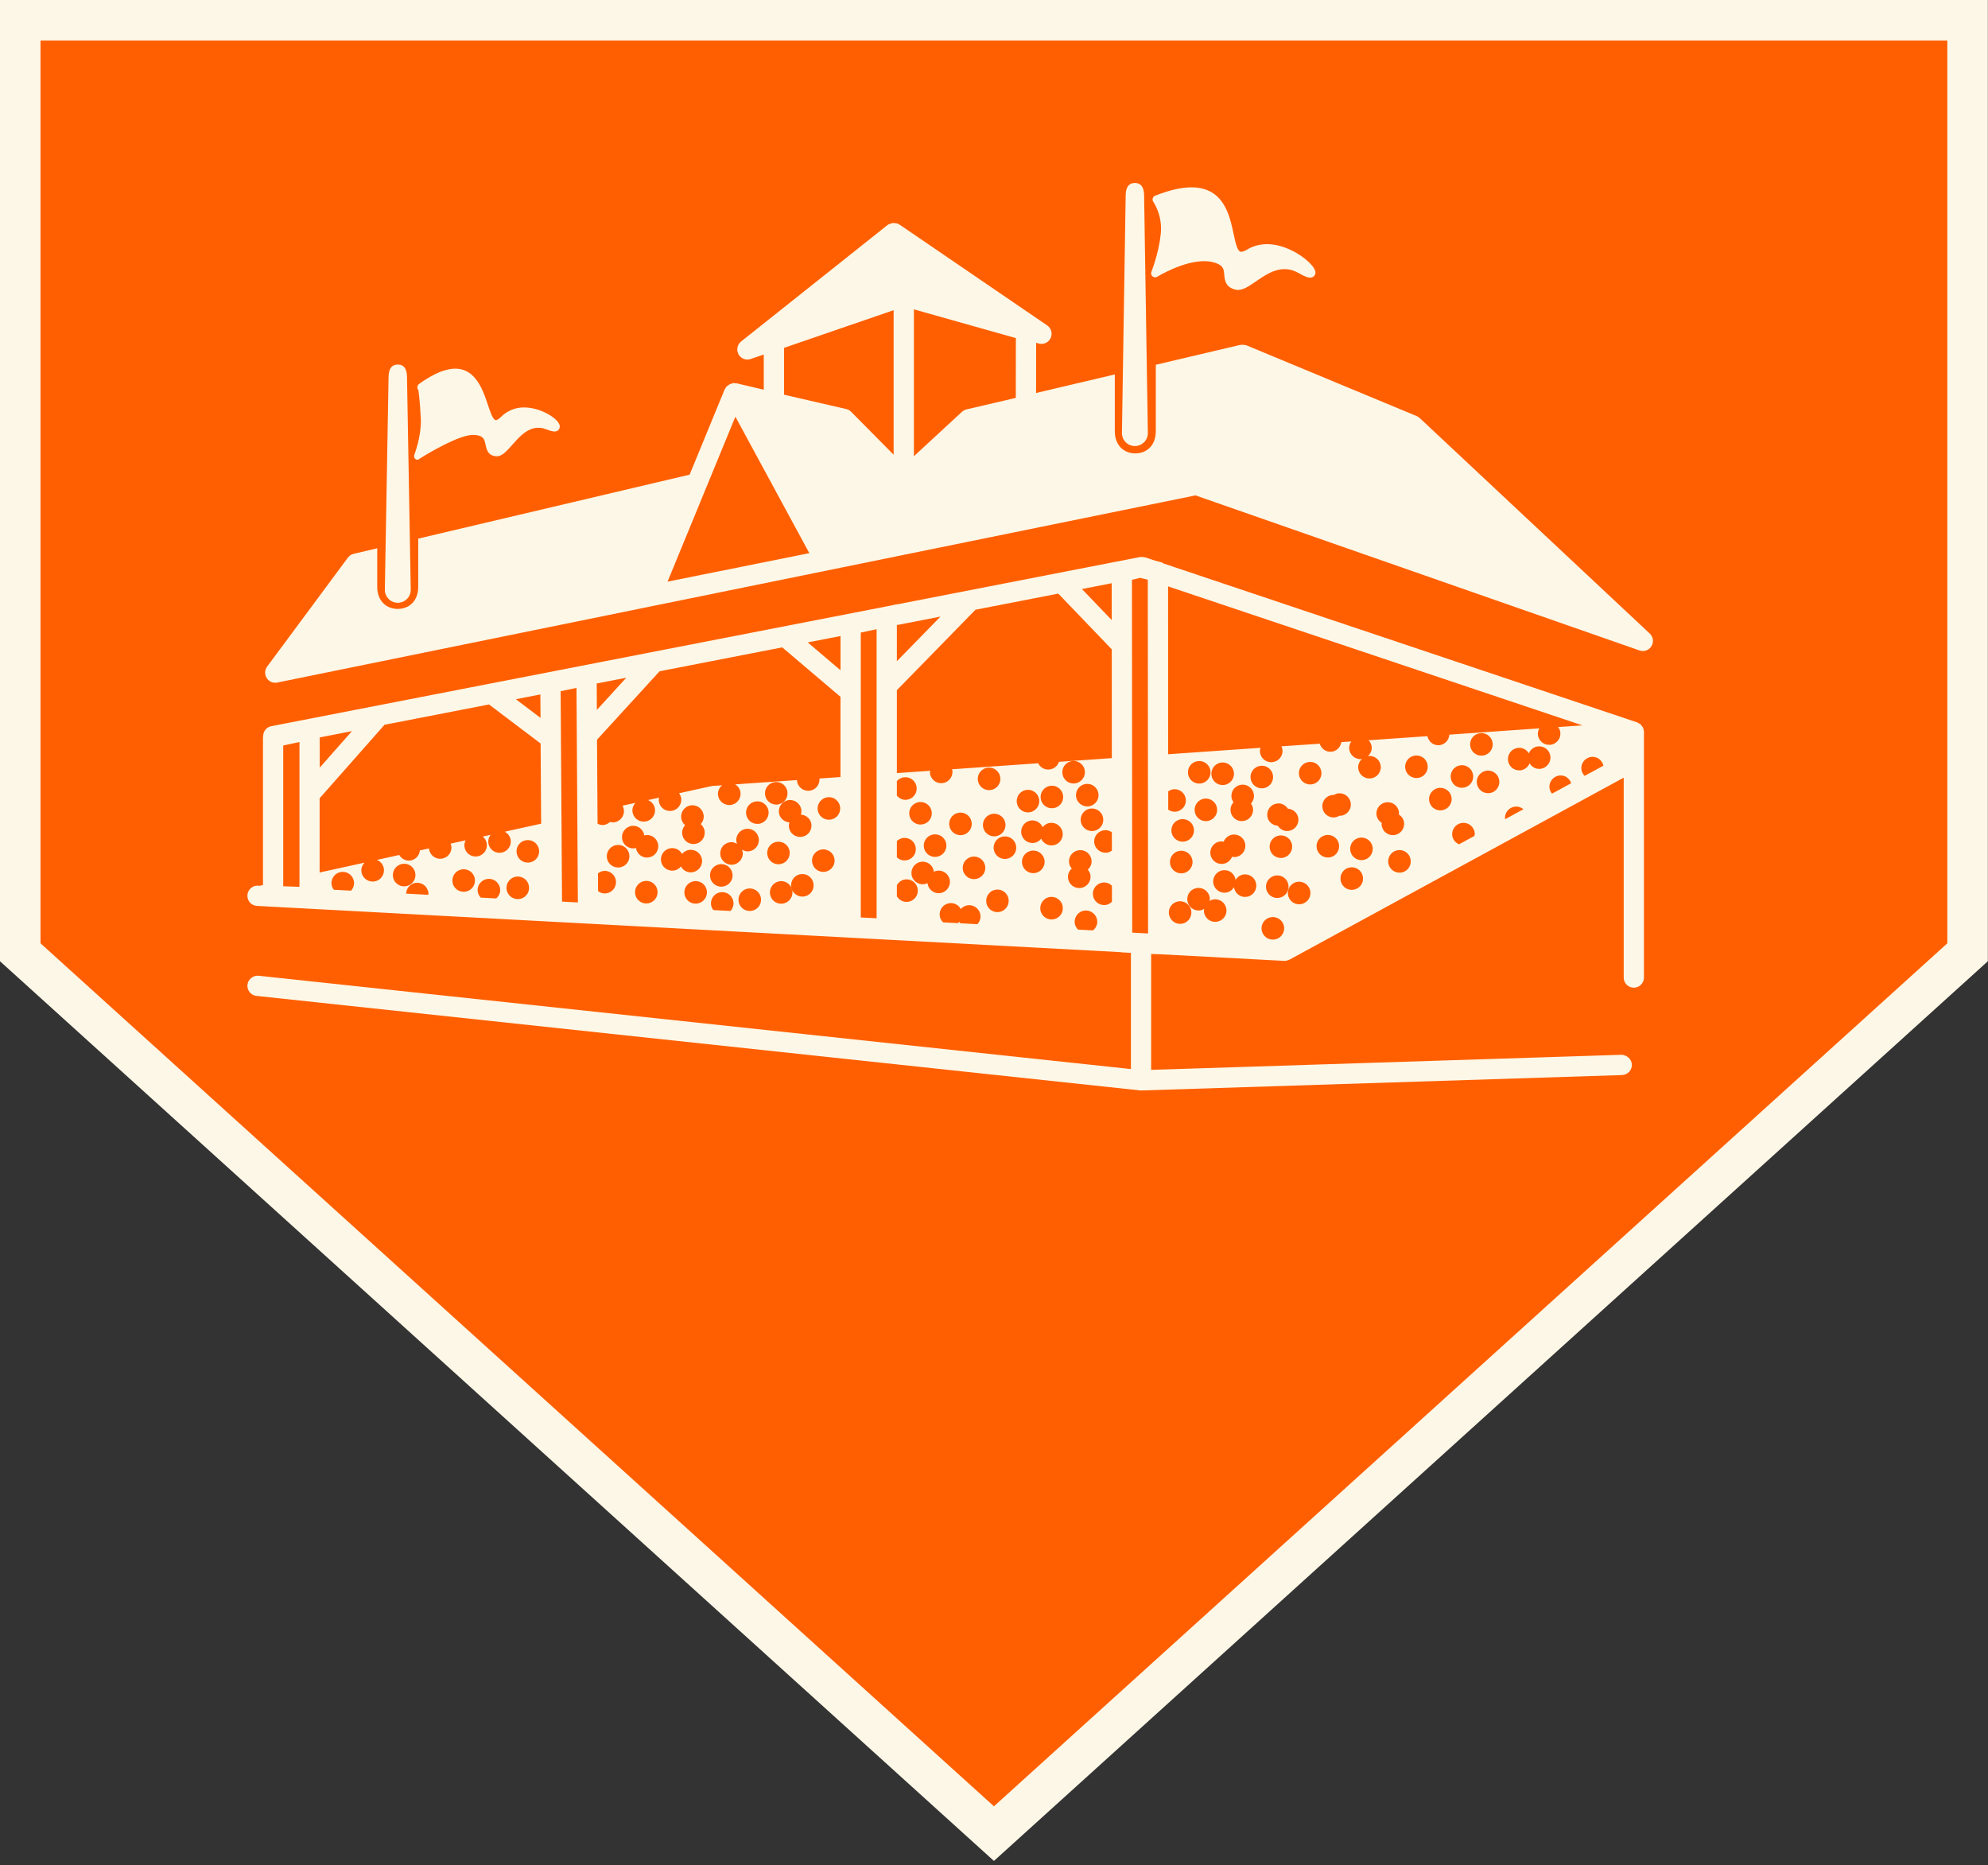 <?xml version="1.0" encoding="UTF-8" standalone="no"?>
<svg width="113px" height="106px" viewBox="0 0 113 106" version="1.1" xmlns="http://www.w3.org/2000/svg" xmlns:xlink="http://www.w3.org/1999/xlink" xmlns:sketch="http://www.bohemiancoding.com/sketch/ns">
    <rect x="0" y="0" width="113" height="106" fill="#333333" stroke="none"/>
    <!-- Generator: Sketch 3.5.2 (25235) - http://www.bohemiancoding.com/sketch -->
    <title>grandstand</title>
    <desc>Created with Sketch.</desc>
    <defs></defs>
    <g id="Page-1" stroke="none" stroke-width="1" fill="none" fill-rule="evenodd" sketch:type="MSPage">
        <g id="grandstand" sketch:type="MSArtboardGroup">
            <g id="grandstand-webicon-2" sketch:type="MSLayerGroup">
                <path d="M1,0 L1,53.664 L56.495,103.89 L111.99,53.664 L111.99,0 L1,0 L1,0 Z" id="Path" fill="#FF5F00" sketch:type="MSShapeGroup"></path>
                <g id="Layer_2" fill="#FDF7E7" sketch:type="MSShapeGroup">
                    <path d="M0,0 L0,54.631 L56.496,105.763 L112.991,54.631 L112.991,0 L0,0 L0,0 Z M110.688,53.611 L56.496,102.658 L2.303,53.611 L2.303,2.303 L110.688,2.303 L110.688,53.611 L110.688,53.611 Z" id="Shape"></path>
                    <g id="Group" transform="translate(13.818, 10.364)">
                        <path d="M79.627,31.197 C79.627,31.196 79.627,31.195 79.626,31.193 C79.624,31.16 79.609,31.13 79.601,31.098 C79.594,31.069 79.594,31.037 79.582,31.01 C79.58,31.006 79.577,31.003 79.575,31 C79.574,30.999 79.573,30.998 79.572,30.995 C79.569,30.988 79.569,30.982 79.564,30.975 C79.564,30.973 79.563,30.972 79.562,30.972 C79.55,30.948 79.528,30.93 79.512,30.907 C79.491,30.878 79.476,30.846 79.449,30.821 C79.448,30.82 79.446,30.817 79.445,30.816 C79.444,30.815 79.442,30.813 79.44,30.812 C79.435,30.808 79.43,30.803 79.425,30.798 C79.405,30.781 79.381,30.774 79.359,30.762 C79.324,30.739 79.292,30.716 79.254,30.699 C79.248,30.698 79.245,30.694 79.24,30.692 C79.24,30.692 79.239,30.691 79.238,30.691 C79.233,30.69 79.23,30.688 79.227,30.687 L52.326,21.663 C52.27,21.624 52.206,21.592 52.137,21.576 L51.845,21.503 L51.278,21.313 C51.264,21.309 51.249,21.311 51.236,21.308 C51.207,21.3 51.177,21.298 51.146,21.295 C51.101,21.29 51.057,21.287 51.013,21.293 C51.004,21.294 50.995,21.29 50.986,21.293 L37.161,23.986 L37.161,23.977 L36.64,24.087 L1.596,30.909 C1.323,30.962 1.142,31.205 1.141,31.474 C1.138,31.496 1.13,31.515 1.13,31.538 L1.13,39.936 L1.014,39.96 C0.997,39.963 0.986,39.974 0.97,39.979 L0.85,39.973 C0.548,39.941 0.261,40.199 0.245,40.517 C0.229,40.835 0.471,41.106 0.79,41.122 L49.88,43.75 C49.899,43.752 49.914,43.761 49.932,43.762 L50.464,43.79 L50.464,50.394 L0.881,45.091 C0.593,45.055 0.281,45.286 0.248,45.602 C0.214,45.918 0.442,46.202 0.759,46.236 L50.978,51.607 C50.997,51.61 51.017,51.611 51.037,51.611 L51.039,51.611 L51.057,51.611 L78.381,50.735 C78.699,50.724 78.949,50.458 78.939,50.14 C78.927,49.824 78.645,49.591 78.344,49.583 L51.614,50.44 L51.614,43.85 L51.984,43.869 C51.994,43.87 52.005,43.87 52.014,43.87 C52.023,43.87 52.035,43.865 52.044,43.865 L59.085,44.241 L59.169,44.246 C59.181,44.247 59.191,44.247 59.201,44.247 C59.29,44.247 59.372,44.222 59.449,44.184 C59.458,44.179 59.468,44.181 59.476,44.177 L78.475,33.834 L78.475,45.195 C78.475,45.512 78.733,45.77 79.05,45.77 C79.368,45.77 79.626,45.512 79.626,45.195 L79.626,31.236 C79.626,31.229 79.623,31.223 79.623,31.216 C79.623,31.21 79.627,31.204 79.627,31.197 L79.627,31.197 Z M16.897,29.103 L16.907,30.436 L15.503,29.375 L16.897,29.103 L16.897,29.103 Z M4.355,31.546 L6.187,31.189 L4.355,33.264 L4.355,31.546 L4.355,31.546 Z M3.204,40.037 L2.281,40.005 L2.281,32.005 L3.204,31.808 L3.204,40.037 L3.204,40.037 Z M6.138,40.256 L5.156,40.203 C5.086,40.108 5.034,40.002 5.025,39.877 C4.995,39.523 5.261,39.216 5.615,39.188 C5.969,39.162 6.276,39.424 6.306,39.779 C6.32,39.961 6.253,40.13 6.138,40.256 L6.138,40.256 Z M8.514,39.418 C8.488,39.062 8.752,38.755 9.108,38.727 C9.462,38.7 9.769,38.965 9.795,39.318 C9.821,39.672 9.556,39.981 9.203,40.009 C8.852,40.037 8.538,39.77 8.514,39.418 L8.514,39.418 Z M10.526,40.491 L9.264,40.423 C9.281,40.103 9.518,39.833 9.845,39.807 C10.199,39.783 10.508,40.044 10.538,40.401 C10.539,40.432 10.528,40.461 10.526,40.491 L10.526,40.491 Z M12.59,40.318 C12.234,40.346 11.924,40.082 11.896,39.728 C11.872,39.375 12.136,39.065 12.49,39.04 C12.844,39.013 13.15,39.276 13.177,39.629 C13.206,39.983 12.942,40.29 12.59,40.318 L12.59,40.318 Z M14.387,40.697 L13.506,40.65 C13.413,40.547 13.344,40.422 13.332,40.272 C13.303,39.92 13.568,39.614 13.926,39.584 C14.276,39.558 14.583,39.823 14.614,40.175 C14.628,40.382 14.534,40.568 14.387,40.697 L14.387,40.697 Z M15.664,40.734 C15.306,40.76 15.003,40.498 14.971,40.144 C14.947,39.789 15.209,39.482 15.565,39.453 C15.921,39.427 16.228,39.692 16.254,40.046 C16.282,40.399 16.016,40.707 15.664,40.734 L15.664,40.734 Z M16.233,38.66 C15.877,38.686 15.572,38.421 15.544,38.07 C15.516,37.716 15.78,37.407 16.134,37.382 C16.489,37.353 16.797,37.618 16.825,37.971 C16.852,38.325 16.585,38.633 16.233,38.66 L16.233,38.66 Z M14.867,36.905 C15.057,37.004 15.198,37.185 15.214,37.414 C15.241,37.767 14.978,38.074 14.622,38.102 C14.27,38.129 13.963,37.866 13.936,37.511 C13.922,37.349 13.977,37.201 14.067,37.081 L13.625,37.179 C13.754,37.286 13.841,37.443 13.856,37.623 C13.882,37.978 13.62,38.284 13.265,38.312 C12.91,38.339 12.603,38.074 12.578,37.72 C12.568,37.602 12.602,37.494 12.649,37.394 L11.794,37.583 C11.815,37.638 11.836,37.693 11.842,37.754 C11.869,38.107 11.606,38.415 11.249,38.442 C10.9,38.47 10.595,38.205 10.563,37.854 L10.048,37.968 C10.019,38.271 9.788,38.519 9.47,38.546 C9.218,38.564 8.993,38.431 8.874,38.227 L7.605,38.507 C7.822,38.595 7.987,38.797 8.006,39.049 C8.033,39.404 7.768,39.709 7.417,39.736 C7.061,39.764 6.751,39.5 6.723,39.147 C6.709,38.96 6.779,38.789 6.898,38.663 L4.35,39.224 L4.35,35.005 L8.038,30.828 L13.976,29.672 L16.911,31.89 L16.941,36.448 L14.867,36.905 L14.867,36.905 Z M18.128,40.878 L18.049,28.92 L18.95,28.73 L19.029,40.925 L18.128,40.878 L18.128,40.878 Z M20.1,28.48 L21.78,28.153 L20.11,29.982 L20.1,28.48 L20.1,28.48 Z M20.604,40.412 C20.442,40.425 20.295,40.372 20.177,40.282 L20.17,39.275 C20.266,39.2 20.377,39.142 20.508,39.132 C20.86,39.104 21.167,39.369 21.195,39.723 C21.221,40.078 20.958,40.385 20.604,40.412 L20.604,40.412 Z M21.366,38.936 C21.009,38.965 20.704,38.702 20.674,38.348 C20.65,37.993 20.913,37.686 21.268,37.658 C21.623,37.629 21.929,37.896 21.957,38.249 C21.986,38.603 21.72,38.912 21.366,38.936 L21.366,38.936 Z M22.967,40.981 C22.617,41.01 22.306,40.745 22.28,40.392 C22.255,40.036 22.516,39.728 22.869,39.702 C23.225,39.674 23.531,39.937 23.558,40.293 C23.584,40.648 23.323,40.955 22.967,40.981 L22.967,40.981 Z M23.006,38.372 C22.665,38.398 22.377,38.153 22.33,37.824 C22.296,37.833 22.265,37.849 22.228,37.853 C21.874,37.88 21.563,37.613 21.537,37.262 C21.513,36.908 21.772,36.599 22.13,36.571 C22.467,36.546 22.759,36.791 22.807,37.121 C22.84,37.112 22.871,37.096 22.907,37.094 C23.262,37.065 23.568,37.33 23.598,37.682 C23.624,38.038 23.36,38.345 23.006,38.372 L23.006,38.372 Z M24.44,39.117 C24.087,39.143 23.781,38.88 23.751,38.527 C23.726,38.173 23.99,37.864 24.341,37.838 C24.6,37.817 24.832,37.956 24.951,38.169 C25.058,38.039 25.215,37.949 25.398,37.934 C25.751,37.907 26.059,38.172 26.089,38.525 C26.113,38.879 25.848,39.186 25.492,39.214 C25.234,39.234 25.003,39.095 24.887,38.882 C24.778,39.013 24.622,39.104 24.44,39.117 L24.44,39.117 Z M26.238,36.915 C26.267,37.266 26,37.576 25.649,37.604 C25.294,37.63 24.984,37.366 24.958,37.012 C24.943,36.829 25.01,36.66 25.124,36.535 C24.998,36.427 24.911,36.272 24.898,36.093 C24.874,35.741 25.136,35.433 25.492,35.403 C25.848,35.379 26.156,35.643 26.18,35.998 C26.195,36.179 26.128,36.348 26.013,36.473 C26.139,36.58 26.226,36.734 26.238,36.915 L26.238,36.915 Z M25.766,40.993 C25.42,41.019 25.11,40.758 25.085,40.403 C25.057,40.05 25.318,39.742 25.672,39.713 C26.031,39.686 26.339,39.953 26.363,40.305 C26.387,40.658 26.126,40.965 25.766,40.993 L25.766,40.993 Z M28.034,37.43 C28.005,37.074 28.271,36.764 28.628,36.739 C28.979,36.713 29.285,36.976 29.316,37.331 C29.342,37.684 29.078,37.992 28.722,38.022 C28.586,38.031 28.463,37.988 28.355,37.924 C28.376,37.978 28.398,38.031 28.402,38.091 C28.43,38.442 28.163,38.752 27.814,38.781 C27.458,38.805 27.149,38.542 27.123,38.188 C27.092,37.834 27.359,37.528 27.71,37.5 C27.848,37.489 27.973,37.531 28.081,37.597 C28.061,37.543 28.038,37.49 28.034,37.43 L28.034,37.43 Z M27.132,38.747 C27.486,38.721 27.793,38.986 27.821,39.339 C27.849,39.693 27.585,39.998 27.226,40.028 C26.876,40.054 26.568,39.791 26.542,39.436 C26.51,39.084 26.777,38.777 27.132,38.747 L27.132,38.747 Z M27.705,41.41 L26.73,41.358 C26.659,41.263 26.605,41.155 26.594,41.028 C26.569,40.675 26.83,40.366 27.184,40.339 C27.538,40.313 27.845,40.578 27.875,40.933 C27.887,41.115 27.821,41.284 27.705,41.41 L27.705,41.41 Z M28.849,41.408 C28.492,41.437 28.187,41.172 28.159,40.82 C28.132,40.465 28.395,40.157 28.751,40.13 C29.106,40.104 29.412,40.366 29.44,40.72 C29.465,41.075 29.202,41.383 28.849,41.408 L28.849,41.408 Z M29.28,36.46 C28.924,36.487 28.619,36.223 28.589,35.869 C28.561,35.515 28.825,35.209 29.183,35.18 C29.534,35.153 29.842,35.416 29.871,35.771 C29.896,36.125 29.631,36.435 29.28,36.46 L29.28,36.46 Z M32.305,36.512 C32.333,36.866 32.066,37.174 31.713,37.201 C31.36,37.227 31.049,36.965 31.022,36.611 C31.016,36.528 31.03,36.449 31.052,36.375 C30.74,36.351 30.477,36.114 30.454,35.795 C30.428,35.441 30.692,35.133 31.046,35.104 C31.4,35.08 31.707,35.342 31.735,35.698 C31.74,35.78 31.727,35.859 31.705,35.933 C32.021,35.954 32.282,36.19 32.305,36.512 L32.305,36.512 Z M30.354,35.363 C30.003,35.387 29.693,35.125 29.665,34.769 C29.64,34.416 29.904,34.11 30.256,34.081 C30.612,34.056 30.918,34.32 30.944,34.672 C30.971,35.026 30.707,35.334 30.354,35.363 L30.354,35.363 Z M30.382,37.474 C30.734,37.448 31.045,37.71 31.07,38.064 C31.094,38.419 30.832,38.725 30.481,38.753 C30.127,38.781 29.82,38.517 29.792,38.161 C29.764,37.808 30.028,37.501 30.382,37.474 L30.382,37.474 Z M30.635,40.997 C30.28,41.024 29.973,40.758 29.946,40.406 C29.919,40.052 30.181,39.745 30.537,39.716 C30.891,39.69 31.199,39.953 31.226,40.309 C31.252,40.662 30.986,40.969 30.635,40.997 L30.635,40.997 Z M31.837,40.592 C31.485,40.616 31.175,40.354 31.151,39.998 C31.122,39.647 31.383,39.339 31.739,39.312 C32.095,39.284 32.4,39.549 32.426,39.901 C32.458,40.257 32.192,40.566 31.837,40.592 L31.837,40.592 Z M33.027,39.187 C32.677,39.214 32.368,38.952 32.338,38.596 C32.314,38.245 32.579,37.936 32.93,37.91 C33.286,37.881 33.593,38.149 33.621,38.5 C33.648,38.853 33.381,39.162 33.027,39.187 L33.027,39.187 Z M33.346,36.222 C32.992,36.249 32.687,35.986 32.657,35.632 C32.633,35.278 32.895,34.972 33.251,34.943 C33.607,34.916 33.91,35.18 33.939,35.535 C33.964,35.887 33.703,36.196 33.346,36.222 L33.346,36.222 Z M33.957,33.798 L32.761,33.881 C32.761,33.883 32.763,33.886 32.763,33.889 C32.786,34.241 32.527,34.551 32.173,34.579 C31.818,34.605 31.508,34.34 31.481,33.987 C31.481,33.981 31.484,33.975 31.484,33.97 L27.97,34.214 C28.137,34.319 28.26,34.488 28.275,34.7 C28.302,35.052 28.037,35.361 27.687,35.388 C27.329,35.413 27.018,35.15 26.992,34.799 C26.977,34.583 27.076,34.395 27.229,34.266 L26.653,34.306 L24.779,34.719 C24.846,34.811 24.898,34.915 24.907,35.036 C24.931,35.392 24.667,35.698 24.314,35.725 C23.958,35.753 23.654,35.491 23.626,35.135 C23.62,35.076 23.636,35.022 23.645,34.968 L23.015,35.106 C23.232,35.196 23.393,35.394 23.414,35.643 C23.439,35.996 23.175,36.306 22.82,36.331 C22.47,36.36 22.159,36.093 22.129,35.742 C22.116,35.56 22.183,35.391 22.297,35.265 L21.568,35.426 C21.61,35.504 21.639,35.59 21.647,35.684 C21.676,36.038 21.409,36.345 21.055,36.375 C20.984,36.38 20.92,36.366 20.854,36.35 C20.753,36.444 20.626,36.513 20.475,36.524 C20.355,36.533 20.247,36.5 20.148,36.452 L20.141,35.314 L20.117,31.677 L23.674,27.786 L30.645,26.428 L33.955,29.238 L33.955,33.798 L33.957,33.798 Z M33.957,27.728 L32.094,26.146 L33.957,25.784 L33.957,27.728 L33.957,27.728 Z M36.009,41.824 L35.11,41.777 L35.11,25.587 L36.009,25.397 L36.009,41.824 L36.009,41.824 Z M49.383,37.977 C49.292,38.041 49.189,38.09 49.071,38.099 C48.715,38.123 48.406,37.858 48.377,37.506 C48.353,37.152 48.62,36.843 48.972,36.816 C49.124,36.805 49.264,36.855 49.38,36.936 L49.383,37.977 L49.383,37.977 Z M48.2,35.585 C48.554,35.561 48.865,35.824 48.893,36.177 C48.92,36.53 48.653,36.838 48.298,36.866 C47.942,36.892 47.638,36.627 47.609,36.274 C47.585,35.923 47.845,35.614 48.2,35.585 L48.2,35.585 Z M47.342,34.877 C47.318,34.521 47.582,34.214 47.935,34.188 C48.286,34.16 48.594,34.425 48.624,34.778 C48.65,35.13 48.386,35.439 48.033,35.467 C47.681,35.494 47.369,35.228 47.342,34.877 L47.342,34.877 Z M49.371,22.783 L49.374,24.876 L47.68,23.112 L49.371,22.783 L49.371,22.783 Z M37.161,25.161 L39.64,24.678 L37.161,27.215 L37.161,25.161 L37.161,25.161 Z M37.161,28.862 L41.628,24.289 L46.336,23.373 L49.376,26.54 L49.379,32.723 L46.373,32.933 C46.294,33.171 46.08,33.351 45.814,33.371 C45.546,33.393 45.305,33.244 45.19,33.015 L40.294,33.356 C40.303,33.389 40.318,33.42 40.321,33.456 C40.344,33.808 40.085,34.118 39.732,34.146 C39.376,34.172 39.066,33.908 39.04,33.554 C39.038,33.515 39.05,33.48 39.054,33.441 L37.161,33.574 L37.161,28.862 L37.161,28.862 Z M42.645,35.885 C42.999,35.859 43.31,36.123 43.336,36.478 C43.36,36.83 43.095,37.139 42.743,37.167 C42.387,37.192 42.081,36.929 42.054,36.573 C42.026,36.22 42.291,35.912 42.645,35.885 L42.645,35.885 Z M41.762,33.95 C41.733,33.597 41.998,33.288 42.353,33.262 C42.707,33.233 43.014,33.5 43.044,33.851 C43.069,34.206 42.808,34.514 42.453,34.54 C42.097,34.57 41.787,34.304 41.762,33.95 L41.762,33.95 Z M41.417,36.412 C41.444,36.764 41.177,37.072 40.829,37.1 C40.472,37.127 40.165,36.863 40.137,36.51 C40.108,36.154 40.373,35.847 40.729,35.821 C41.083,35.794 41.388,36.057 41.417,36.412 L41.417,36.412 Z M39.285,37.056 C39.639,37.028 39.948,37.293 39.976,37.646 C40,37.999 39.735,38.307 39.38,38.335 C39.025,38.362 38.721,38.099 38.691,37.746 C38.664,37.39 38.93,37.081 39.285,37.056 L39.285,37.056 Z M38.554,36.496 C38.199,36.524 37.891,36.26 37.865,35.905 C37.84,35.553 38.101,35.246 38.455,35.218 C38.811,35.191 39.116,35.454 39.146,35.809 C39.173,36.162 38.91,36.47 38.554,36.496 L38.554,36.496 Z M37.161,34.028 C37.268,33.905 37.421,33.821 37.597,33.81 C37.953,33.783 38.26,34.046 38.286,34.402 C38.314,34.754 38.05,35.062 37.694,35.092 C37.477,35.107 37.287,35.007 37.161,34.853 L37.161,34.028 L37.161,34.028 Z M37.161,37.437 C37.264,37.339 37.395,37.269 37.55,37.257 C37.906,37.231 38.211,37.493 38.237,37.847 C38.265,38.202 38.002,38.508 37.646,38.535 C37.459,38.552 37.287,38.479 37.161,38.36 L37.161,37.437 L37.161,37.437 Z M37.76,40.893 C37.505,40.913 37.28,40.779 37.161,40.575 L37.161,39.945 C37.263,39.765 37.438,39.632 37.664,39.614 C38.016,39.588 38.325,39.85 38.351,40.206 C38.377,40.558 38.114,40.864 37.76,40.893 L37.76,40.893 Z M38.902,39.827 C38.833,39.859 38.76,39.884 38.681,39.891 C38.324,39.917 38.015,39.652 37.99,39.298 C37.964,38.945 38.229,38.636 38.582,38.608 C38.927,38.584 39.228,38.838 39.264,39.18 C39.333,39.148 39.406,39.123 39.485,39.116 C39.839,39.09 40.151,39.356 40.176,39.71 C40.201,40.061 39.937,40.369 39.587,40.399 C39.239,40.424 38.937,40.169 38.902,39.827 L38.902,39.827 Z M41.738,42.16 L40.777,42.11 C40.756,42.082 40.73,42.059 40.713,42.029 C40.688,42.058 40.652,42.078 40.622,42.101 L39.789,42.056 C39.681,41.951 39.606,41.814 39.595,41.653 C39.566,41.298 39.833,40.99 40.184,40.964 C40.445,40.943 40.678,41.084 40.795,41.297 C40.902,41.177 41.052,41.095 41.223,41.081 C41.579,41.056 41.886,41.319 41.913,41.674 C41.928,41.863 41.858,42.035 41.738,42.16 L41.738,42.16 Z M41.595,39.599 C41.239,39.625 40.934,39.36 40.904,39.009 C40.878,38.655 41.142,38.345 41.498,38.318 C41.848,38.291 42.159,38.556 42.188,38.91 C42.213,39.263 41.946,39.573 41.595,39.599 L41.595,39.599 Z M42.926,41.474 C42.573,41.501 42.265,41.238 42.24,40.885 C42.211,40.531 42.475,40.221 42.827,40.194 C43.183,40.167 43.489,40.432 43.517,40.786 C43.542,41.14 43.28,41.446 42.926,41.474 L42.926,41.474 Z M43.352,38.451 C42.998,38.48 42.69,38.215 42.662,37.862 C42.636,37.507 42.901,37.199 43.253,37.172 C43.609,37.144 43.918,37.41 43.945,37.763 C43.972,38.117 43.709,38.424 43.352,38.451 L43.352,38.451 Z M43.974,35.216 C43.948,34.861 44.208,34.554 44.564,34.526 C44.917,34.499 45.226,34.763 45.255,35.118 C45.28,35.469 45.015,35.778 44.663,35.806 C44.308,35.833 44.001,35.568 43.974,35.216 L43.974,35.216 Z M44.816,36.265 C45.094,36.243 45.339,36.405 45.448,36.645 C45.555,36.51 45.712,36.417 45.899,36.402 C46.249,36.375 46.559,36.64 46.587,36.994 C46.614,37.347 46.351,37.656 45.995,37.682 C45.717,37.702 45.474,37.542 45.366,37.302 C45.258,37.437 45.101,37.53 44.914,37.545 C44.561,37.569 44.257,37.307 44.227,36.956 C44.203,36.602 44.462,36.292 44.816,36.265 L44.816,36.265 Z M44.273,38.668 C44.247,38.313 44.512,38.006 44.866,37.978 C45.219,37.952 45.531,38.218 45.559,38.57 C45.583,38.924 45.317,39.232 44.964,39.259 C44.61,39.285 44.303,39.023 44.273,38.668 L44.273,38.668 Z M46.001,41.892 C45.652,41.917 45.341,41.654 45.313,41.3 C45.289,40.947 45.549,40.637 45.902,40.609 C46.255,40.585 46.566,40.848 46.593,41.204 C46.621,41.557 46.357,41.864 46.001,41.892 L46.001,41.892 Z M46.021,35.57 C45.666,35.599 45.359,35.334 45.333,34.981 C45.306,34.626 45.571,34.32 45.922,34.292 C46.276,34.263 46.583,34.528 46.613,34.882 C46.64,35.238 46.375,35.545 46.021,35.57 L46.021,35.57 Z M46.567,33.571 C46.541,33.219 46.806,32.911 47.157,32.884 C47.51,32.857 47.822,33.122 47.848,33.473 C47.873,33.827 47.608,34.134 47.256,34.163 C46.904,34.192 46.594,33.928 46.567,33.571 L46.567,33.571 Z M46.887,39.517 C46.871,39.31 46.961,39.128 47.104,39 C47.02,38.9 46.956,38.782 46.946,38.641 C46.917,38.288 47.181,37.982 47.537,37.952 C47.892,37.926 48.199,38.189 48.228,38.545 C48.244,38.75 48.154,38.932 48.011,39.061 C48.095,39.16 48.16,39.277 48.17,39.419 C48.196,39.771 47.932,40.078 47.576,40.106 C47.224,40.134 46.913,39.87 46.887,39.517 L46.887,39.517 Z M48.308,42.513 L47.455,42.467 C47.354,42.363 47.28,42.23 47.267,42.074 C47.241,41.721 47.506,41.411 47.857,41.384 C48.208,41.357 48.523,41.622 48.55,41.975 C48.567,42.193 48.465,42.385 48.308,42.513 L48.308,42.513 Z M48.992,41.073 C48.641,41.1 48.33,40.835 48.304,40.482 C48.275,40.126 48.544,39.821 48.893,39.793 C49.083,39.778 49.256,39.852 49.384,39.973 L49.385,40.886 C49.28,40.988 49.148,41.061 48.992,41.073 L48.992,41.073 Z M50.538,42.641 L50.523,22.589 L50.99,22.476 L51.424,22.586 L51.439,42.688 L50.538,42.641 L50.538,42.641 Z M52.576,22.962 L76.129,30.862 L74.747,30.957 C74.815,31.051 74.867,31.155 74.875,31.277 C74.904,31.634 74.637,31.938 74.287,31.967 C73.931,31.993 73.624,31.73 73.594,31.376 C73.585,31.251 73.623,31.136 73.68,31.031 L68.564,31.388 C68.543,31.701 68.307,31.964 67.98,31.988 C67.657,32.012 67.38,31.784 67.318,31.474 L63.974,31.707 C64.07,31.809 64.141,31.938 64.151,32.089 C64.168,32.299 64.075,32.484 63.929,32.612 C63.946,32.61 63.957,32.601 63.975,32.599 C64.331,32.572 64.639,32.835 64.666,33.189 C64.692,33.542 64.427,33.85 64.073,33.878 C63.72,33.905 63.41,33.642 63.384,33.287 C63.368,33.078 63.46,32.895 63.604,32.768 C63.587,32.77 63.575,32.779 63.558,32.78 C63.21,32.804 62.902,32.544 62.872,32.188 C62.859,32.033 62.911,31.892 62.994,31.775 L62.425,31.815 C62.379,32.102 62.151,32.336 61.85,32.36 C61.543,32.383 61.282,32.184 61.197,31.902 L59.02,32.052 C59.049,32.119 59.074,32.189 59.081,32.267 C59.108,32.618 58.842,32.925 58.489,32.953 C58.132,32.979 57.826,32.717 57.799,32.363 C57.792,32.285 57.805,32.208 57.826,32.136 L52.579,32.502 L52.576,22.962 L52.576,22.962 Z M69.746,31.99 C69.718,31.636 69.982,31.328 70.34,31.303 C70.694,31.275 71.001,31.539 71.029,31.892 C71.055,32.245 70.788,32.553 70.438,32.581 C70.08,32.607 69.776,32.345 69.746,31.99 L69.746,31.99 Z M69.919,33.718 C69.948,34.07 69.683,34.38 69.328,34.407 C68.975,34.435 68.667,34.169 68.642,33.817 C68.613,33.462 68.877,33.153 69.23,33.127 C69.583,33.098 69.892,33.366 69.919,33.718 L69.919,33.718 Z M59.392,36.865 C59.148,36.884 58.936,36.758 58.812,36.565 C58.498,36.546 58.236,36.307 58.213,35.986 C58.187,35.634 58.449,35.325 58.804,35.299 C59.046,35.279 59.26,35.403 59.384,35.594 C59.697,35.618 59.958,35.854 59.984,36.175 C60.011,36.528 59.746,36.836 59.392,36.865 L59.392,36.865 Z M59.628,37.705 C59.655,38.062 59.389,38.368 59.037,38.397 C58.684,38.424 58.377,38.159 58.35,37.805 C58.322,37.451 58.586,37.144 58.938,37.117 C59.294,37.088 59.604,37.354 59.628,37.705 L59.628,37.705 Z M57.406,35.614 C57.435,35.966 57.168,36.274 56.818,36.302 C56.463,36.328 56.154,36.065 56.127,35.711 C56.113,35.525 56.181,35.356 56.298,35.231 C56.234,35.14 56.186,35.038 56.178,34.92 C56.149,34.568 56.413,34.259 56.77,34.231 C57.121,34.206 57.431,34.469 57.457,34.823 C57.472,35.008 57.403,35.178 57.288,35.303 C57.35,35.394 57.398,35.495 57.406,35.614 L57.406,35.614 Z M53.457,37.47 C53.099,37.497 52.794,37.232 52.766,36.88 C52.738,36.525 53.002,36.217 53.36,36.19 C53.716,36.166 54.02,36.427 54.049,36.779 C54.075,37.135 53.808,37.443 53.457,37.47 L53.457,37.47 Z M53.967,38.579 C53.991,38.932 53.731,39.242 53.376,39.27 C53.018,39.295 52.714,39.032 52.684,38.676 C52.659,38.325 52.922,38.015 53.278,37.987 C53.632,37.963 53.938,38.228 53.967,38.579 L53.967,38.579 Z M53.708,33.579 C53.679,33.224 53.946,32.916 54.299,32.888 C54.652,32.862 54.963,33.127 54.989,33.48 C55.014,33.834 54.749,34.141 54.396,34.169 C54.042,34.195 53.731,33.933 53.708,33.579 L53.708,33.579 Z M54.673,35.021 C55.029,34.996 55.338,35.259 55.365,35.614 C55.39,35.966 55.129,36.274 54.774,36.304 C54.416,36.329 54.113,36.065 54.086,35.711 C54.057,35.36 54.323,35.05 54.673,35.021 L54.673,35.021 Z M55.039,33.662 C55.015,33.306 55.278,32.998 55.633,32.971 C55.986,32.945 56.292,33.21 56.322,33.563 C56.347,33.917 56.082,34.224 55.731,34.252 C55.373,34.279 55.068,34.016 55.039,33.662 L55.039,33.662 Z M55.572,37.455 C55.629,37.451 55.68,37.466 55.734,37.475 C55.82,37.255 56.025,37.087 56.28,37.066 C56.634,37.041 56.944,37.304 56.968,37.658 C56.994,38.012 56.733,38.318 56.379,38.347 C56.322,38.351 56.268,38.336 56.214,38.326 C56.126,38.548 55.921,38.716 55.668,38.735 C55.314,38.763 55.006,38.497 54.979,38.145 C54.95,37.792 55.215,37.483 55.572,37.455 L55.572,37.455 Z M57.264,33.845 C57.237,33.494 57.502,33.187 57.857,33.157 C58.211,33.13 58.518,33.396 58.544,33.749 C58.571,34.103 58.308,34.412 57.955,34.438 C57.6,34.464 57.292,34.2 57.264,33.845 L57.264,33.845 Z M52.585,34.613 C52.676,34.549 52.779,34.499 52.898,34.491 C53.25,34.463 53.559,34.727 53.587,35.081 C53.616,35.434 53.346,35.742 52.993,35.77 C52.841,35.781 52.701,35.73 52.585,35.65 L52.585,34.613 L52.585,34.613 Z M53.311,42.14 C52.955,42.165 52.65,41.899 52.62,41.546 C52.593,41.194 52.853,40.887 53.213,40.857 C53.562,40.833 53.871,41.095 53.9,41.451 C53.927,41.803 53.661,42.112 53.311,42.14 L53.311,42.14 Z M55.303,42.027 C54.951,42.054 54.643,41.792 54.613,41.437 C54.608,41.385 54.624,41.338 54.631,41.289 C54.551,41.337 54.46,41.373 54.358,41.381 C54.004,41.407 53.7,41.142 53.67,40.789 C53.639,40.433 53.906,40.126 54.259,40.1 C54.615,40.074 54.92,40.336 54.95,40.692 C54.954,40.744 54.94,40.791 54.931,40.841 C55.014,40.791 55.103,40.756 55.206,40.748 C55.557,40.72 55.867,40.985 55.896,41.339 C55.92,41.692 55.656,42 55.303,42.027 L55.303,42.027 Z M57.001,40.61 C56.663,40.636 56.37,40.393 56.322,40.06 C56.217,40.228 56.047,40.354 55.834,40.37 C55.478,40.397 55.171,40.134 55.141,39.78 C55.117,39.427 55.382,39.117 55.734,39.092 C56.076,39.065 56.368,39.31 56.415,39.642 C56.521,39.474 56.691,39.348 56.906,39.331 C57.256,39.304 57.564,39.568 57.591,39.922 C57.615,40.275 57.354,40.585 57.001,40.61 L57.001,40.61 Z M58.581,43.036 C58.229,43.063 57.92,42.8 57.89,42.445 C57.864,42.089 58.128,41.784 58.483,41.757 C58.837,41.73 59.145,41.992 59.175,42.346 C59.198,42.7 58.936,43.01 58.581,43.036 L58.581,43.036 Z M58.831,40.669 C58.479,40.697 58.169,40.432 58.142,40.077 C58.116,39.726 58.383,39.418 58.735,39.39 C59.089,39.363 59.397,39.627 59.424,39.982 C59.448,40.335 59.183,40.644 58.831,40.669 L58.831,40.669 Z M60.078,41.028 C59.72,41.056 59.414,40.79 59.386,40.437 C59.361,40.083 59.622,39.776 59.974,39.747 C60.33,39.722 60.641,39.984 60.668,40.34 C60.692,40.693 60.429,41.001 60.078,41.028 L60.078,41.028 Z M60.014,33.627 C59.985,33.274 60.25,32.966 60.608,32.938 C60.96,32.911 61.266,33.175 61.291,33.528 C61.325,33.883 61.056,34.191 60.706,34.218 C60.35,34.245 60.041,33.98 60.014,33.627 L60.014,33.627 Z M61.709,38.37 C61.354,38.396 61.044,38.132 61.018,37.778 C60.989,37.424 61.256,37.119 61.608,37.09 C61.963,37.063 62.273,37.326 62.298,37.681 C62.325,38.035 62.062,38.345 61.709,38.37 L61.709,38.37 Z M62.317,35.995 C62.232,36.047 62.139,36.085 62.034,36.093 C61.682,36.121 61.373,35.858 61.344,35.502 C61.319,35.149 61.584,34.841 61.938,34.814 C61.957,34.813 61.975,34.821 61.994,34.821 C62.078,34.769 62.17,34.731 62.275,34.722 C62.63,34.697 62.937,34.96 62.964,35.315 C62.992,35.667 62.723,35.973 62.373,36.002 C62.352,36.003 62.336,35.995 62.317,35.995 L62.317,35.995 Z M63.065,40.209 C62.714,40.236 62.405,39.971 62.379,39.618 C62.348,39.264 62.611,38.957 62.967,38.929 C63.324,38.903 63.63,39.166 63.658,39.521 C63.686,39.872 63.421,40.182 63.065,40.209 L63.065,40.209 Z M63.615,38.519 C63.262,38.545 62.954,38.282 62.929,37.926 C62.9,37.573 63.165,37.268 63.519,37.24 C63.872,37.211 64.18,37.476 64.21,37.83 C64.234,38.183 63.971,38.494 63.615,38.519 L63.615,38.519 Z M64.713,36.508 C64.709,36.472 64.722,36.44 64.726,36.405 C64.559,36.299 64.438,36.13 64.42,35.92 C64.394,35.566 64.654,35.259 65.012,35.229 C65.366,35.203 65.676,35.467 65.703,35.821 C65.705,35.857 65.693,35.89 65.689,35.925 C65.855,36.03 65.976,36.199 65.993,36.41 C66.019,36.762 65.755,37.071 65.399,37.1 C65.046,37.124 64.743,36.861 64.713,36.508 L64.713,36.508 Z M65.78,39.232 C65.426,39.257 65.119,38.995 65.089,38.639 C65.063,38.288 65.324,37.978 65.682,37.949 C66.036,37.924 66.343,38.189 66.369,38.542 C66.398,38.896 66.134,39.204 65.78,39.232 L65.78,39.232 Z M66.744,33.853 C66.389,33.88 66.08,33.615 66.053,33.262 C66.027,32.907 66.292,32.601 66.646,32.575 C66.996,32.546 67.308,32.809 67.334,33.162 C67.359,33.518 67.098,33.827 66.744,33.853 L66.744,33.853 Z M68.098,35.691 C67.748,35.718 67.44,35.455 67.412,35.102 C67.386,34.747 67.65,34.441 67.999,34.412 C68.359,34.385 68.665,34.649 68.695,35.003 C68.721,35.356 68.455,35.665 68.098,35.691 L68.098,35.691 Z M69.99,37.143 L69.115,37.62 C68.904,37.528 68.745,37.334 68.725,37.091 C68.701,36.737 68.963,36.428 69.319,36.402 C69.672,36.375 69.98,36.64 70.01,36.992 C70.013,37.045 69.999,37.094 69.99,37.143 L69.99,37.143 Z M70.815,34.715 C70.461,34.741 70.154,34.476 70.124,34.123 C70.097,33.769 70.362,33.462 70.718,33.432 C71.069,33.407 71.379,33.673 71.404,34.025 C71.433,34.38 71.168,34.688 70.815,34.715 L70.815,34.715 Z M71.736,36.193 C71.735,36.184 71.729,36.176 71.728,36.167 C71.701,35.814 71.965,35.506 72.32,35.476 C72.492,35.463 72.654,35.523 72.777,35.627 L71.736,36.193 L71.736,36.193 Z M73.721,33.334 C73.47,33.352 73.247,33.221 73.125,33.02 C73.035,33.236 72.836,33.397 72.587,33.418 C72.231,33.442 71.922,33.18 71.896,32.827 C71.87,32.474 72.134,32.165 72.488,32.138 C72.741,32.118 72.962,32.25 73.083,32.451 C73.173,32.234 73.373,32.073 73.622,32.054 C73.978,32.027 74.281,32.29 74.311,32.644 C74.336,32.999 74.069,33.305 73.721,33.334 L73.721,33.334 Z M74.401,34.742 C74.323,34.644 74.264,34.532 74.253,34.398 C74.227,34.045 74.492,33.737 74.845,33.709 C75.146,33.686 75.398,33.878 75.49,34.148 L74.401,34.742 L74.401,34.742 Z M76.254,33.732 C76.153,33.629 76.079,33.495 76.067,33.338 C76.041,32.985 76.305,32.678 76.661,32.65 C76.979,32.626 77.254,32.848 77.322,33.152 L76.254,33.732 L76.254,33.732 Z" id="Shape"></path>
                        <path d="M79.955,25.642 L66.883,13.397 C66.833,13.35 66.774,13.313 66.712,13.285 L57.038,9.264 C57.029,9.26 57.018,9.262 57.01,9.258 C56.984,9.249 56.959,9.249 56.932,9.243 C56.864,9.229 56.8,9.226 56.733,9.236 C56.717,9.24 56.702,9.231 56.686,9.235 L51.879,10.367 L51.879,14.142 C51.879,14.955 51.358,15.403 50.714,15.403 C50.07,15.403 49.549,14.955 49.549,14.142 L49.549,10.916 L45.074,11.971 L45.076,9.119 L45.227,9.16 C45.279,9.174 45.329,9.181 45.38,9.181 C45.599,9.181 45.806,9.056 45.903,8.847 C46.021,8.591 45.936,8.289 45.705,8.13 L37.313,2.4 C37.294,2.387 37.272,2.391 37.254,2.381 C37.233,2.369 37.22,2.348 37.196,2.339 C37.158,2.323 37.119,2.332 37.078,2.325 C37.035,2.318 36.998,2.308 36.956,2.31 C36.886,2.315 36.828,2.335 36.764,2.364 C36.737,2.376 36.705,2.371 36.679,2.388 C36.671,2.394 36.668,2.404 36.66,2.411 C36.65,2.418 36.637,2.417 36.629,2.425 L28.307,9.044 C28.088,9.218 28.026,9.525 28.16,9.772 C28.264,9.961 28.46,10.071 28.665,10.071 C28.727,10.071 28.789,10.061 28.851,10.04 L29.595,9.786 L29.595,11.783 L28.039,11.418 C28.015,11.412 27.99,11.425 27.966,11.422 C27.935,11.421 27.909,11.399 27.878,11.403 C27.849,11.405 27.829,11.425 27.801,11.43 C27.747,11.441 27.701,11.455 27.651,11.482 C27.602,11.508 27.562,11.538 27.52,11.577 C27.498,11.598 27.469,11.604 27.451,11.628 C27.435,11.649 27.437,11.675 27.424,11.697 C27.411,11.721 27.386,11.734 27.376,11.759 L25.381,16.612 L9.955,20.247 L9.955,22.982 C9.955,23.795 9.434,24.243 8.79,24.243 C8.147,24.243 7.624,23.795 7.624,22.982 L7.624,20.796 L6.287,21.111 C6.155,21.141 6.037,21.219 5.957,21.327 L1.366,27.521 C1.223,27.712 1.214,27.973 1.342,28.173 C1.449,28.341 1.633,28.439 1.827,28.439 C1.865,28.439 1.903,28.436 1.943,28.427 L54.135,17.791 L79.372,26.603 C79.435,26.626 79.498,26.636 79.562,26.636 C79.759,26.636 79.947,26.534 80.054,26.358 C80.195,26.127 80.154,25.828 79.955,25.642 L79.955,25.642 Z M24.127,22.692 L27.982,13.318 L28.076,13.491 L32.185,21.073 L24.127,22.692 L24.127,22.692 Z M36.977,15.48 L34.564,13.041 C34.488,12.964 34.391,12.91 34.284,12.884 L30.748,12.068 L30.748,9.406 L36.977,7.265 L36.977,15.48 L36.977,15.48 Z M43.921,12.249 L41.119,12.903 C41.023,12.927 40.934,12.974 40.86,13.041 L38.129,15.564 L38.129,7.218 L43.925,8.851 L43.921,12.249 L43.921,12.249 Z" id="Shape"></path>
                        <path d="M50.691,14.987 C51.097,14.987 51.428,14.658 51.428,14.25 L51.318,7.365 L51.215,0.772 C51.215,0.365 51.096,0.036 50.691,0.036 C50.283,0.036 50.166,0.365 50.166,0.772 L50.061,7.402 L49.954,14.249 C49.955,14.658 50.283,14.987 50.691,14.987 L50.691,14.987 Z" id="Shape"></path>
                        <path d="M51.961,5.364 C51.974,5.356 53.419,4.466 54.658,4.478 C54.925,4.482 55.166,4.528 55.367,4.615 C55.73,4.767 55.748,4.973 55.772,5.257 C55.794,5.54 55.829,5.967 56.42,6.1 C56.46,6.109 56.503,6.115 56.546,6.115 C56.864,6.118 57.189,5.891 57.565,5.632 C58.046,5.302 58.588,4.924 59.211,4.932 C59.493,4.937 59.764,5.016 60.05,5.183 C60.405,5.388 60.56,5.414 60.645,5.416 C60.746,5.416 60.812,5.381 60.848,5.351 C60.913,5.297 60.955,5.216 60.955,5.129 C60.962,4.654 59.543,3.525 58.24,3.512 C57.812,3.508 57.413,3.611 57.06,3.824 C56.888,3.926 56.786,3.945 56.729,3.945 C56.514,3.943 56.412,3.445 56.299,2.919 C56.079,1.878 55.746,0.304 53.942,0.284 C53.355,0.276 52.666,0.433 51.839,0.758 C51.772,0.783 51.724,0.839 51.704,0.909 C51.686,0.976 51.695,1.05 51.738,1.109 C51.741,1.117 52.273,1.852 52.162,2.923 C52.047,4.044 51.632,5.071 51.629,5.08 C51.59,5.175 51.617,5.281 51.695,5.344 C51.769,5.41 51.876,5.417 51.961,5.364 L51.961,5.364 Z" id="Shape"></path>
                        <path d="M8.791,23.893 C9.199,23.893 9.529,23.565 9.529,23.157 L9.407,16.212 L9.317,11.091 C9.317,10.684 9.201,10.356 8.792,10.356 C8.385,10.356 8.268,10.684 8.268,11.091 L8.178,16.211 L8.057,23.157 C8.055,23.565 8.384,23.893 8.791,23.893 L8.791,23.893 Z" id="Shape"></path>
                        <path d="M9.809,15.738 C9.88,15.784 9.971,15.771 10.03,15.707 C10.041,15.697 11.76,14.605 12.771,14.388 C12.991,14.343 13.193,14.343 13.371,14.386 C13.683,14.462 13.727,14.647 13.78,14.905 C13.832,15.162 13.914,15.552 14.415,15.568 C14.448,15.568 14.486,15.566 14.521,15.557 C14.784,15.503 15.017,15.232 15.297,14.921 C15.643,14.526 16.037,14.08 16.547,13.971 C16.78,13.923 17.017,13.947 17.267,14.047 C17.584,14.172 17.713,14.167 17.781,14.153 C17.86,14.135 17.91,14.091 17.939,14.055 C17.987,13.996 18.009,13.911 17.998,13.832 C17.943,13.393 16.642,12.607 15.575,12.831 C15.225,12.907 14.912,13.078 14.648,13.34 C14.521,13.465 14.439,13.502 14.393,13.512 C14.219,13.55 14.07,13.108 13.914,12.642 C13.604,11.716 13.132,10.32 11.656,10.634 C11.173,10.734 10.631,11.008 9.996,11.461 C9.948,11.496 9.915,11.558 9.906,11.626 C9.898,11.694 9.917,11.756 9.962,11.803 C9.964,11.81 10.052,12.396 10.101,13.407 C10.147,14.469 9.723,15.496 9.723,15.507 C9.706,15.601 9.735,15.695 9.809,15.738 L9.809,15.738 Z" id="Shape"></path>
                    </g>
                </g>
            </g>
        </g>
    </g>
</svg>